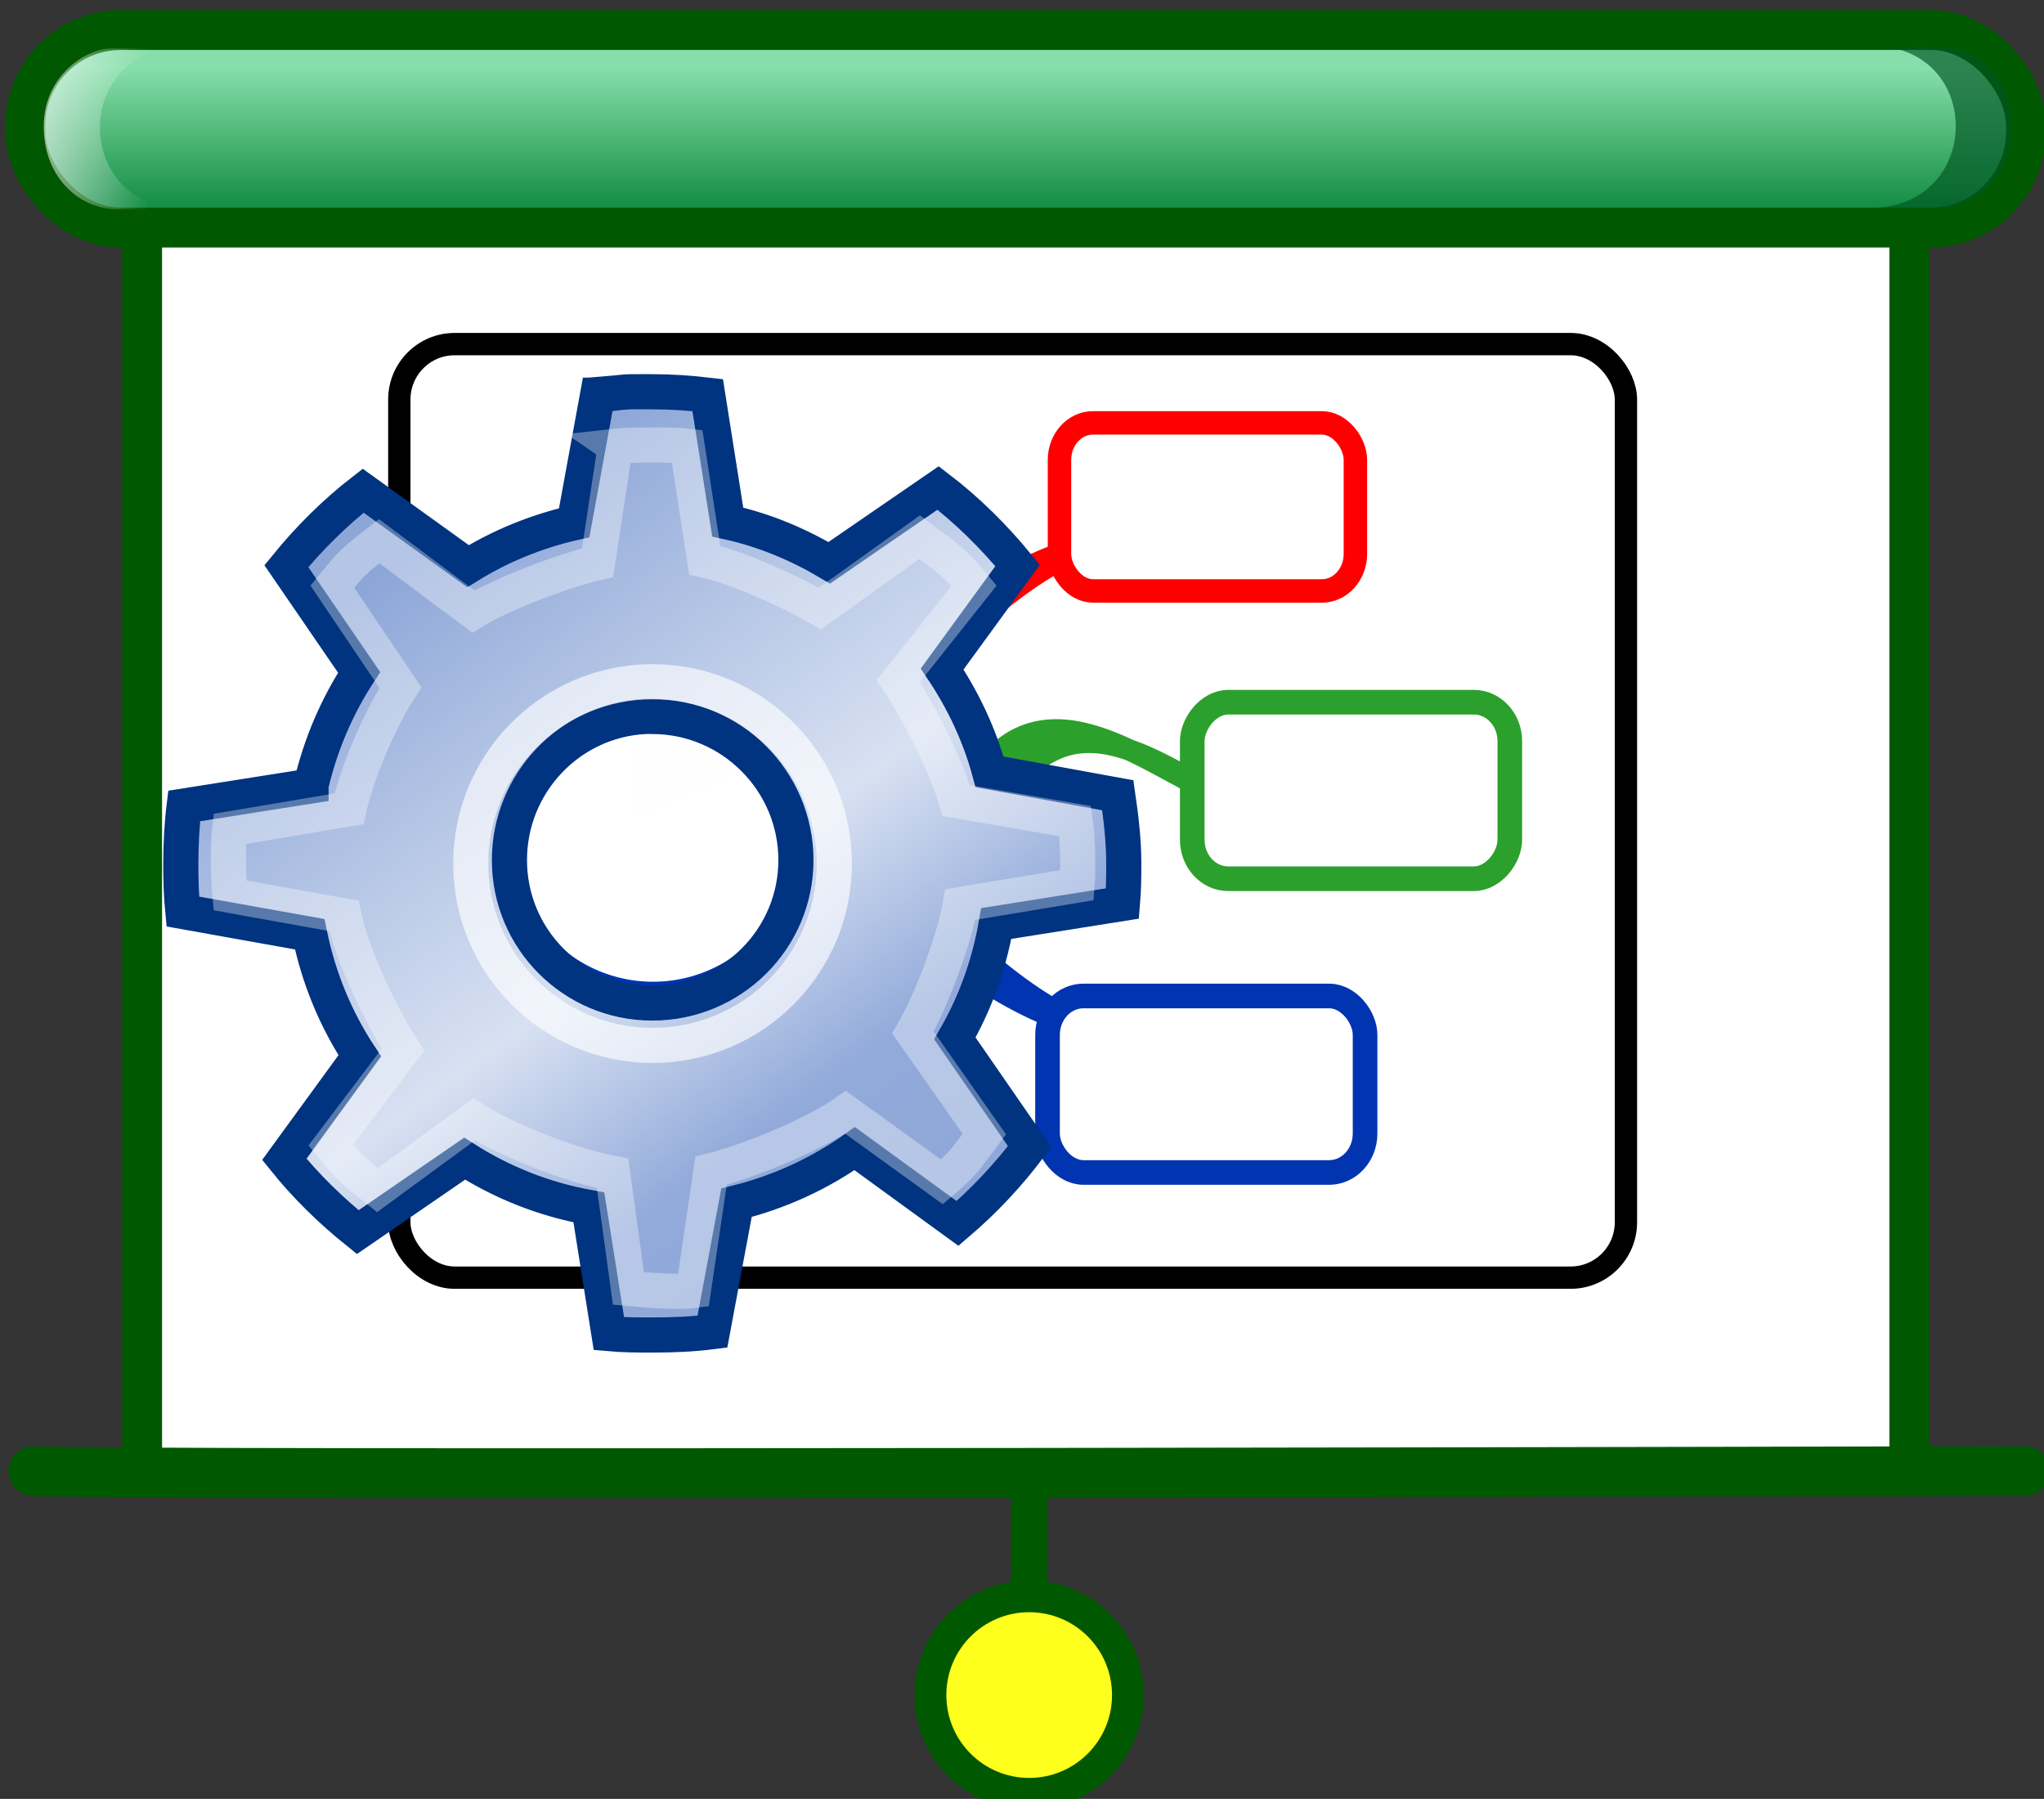 <?xml version="1.0" encoding="UTF-8" standalone="no"?>
<!-- Created with Inkscape (http://www.inkscape.org/) -->
<svg xmlns:dc="http://purl.org/dc/elements/1.1/" xmlns:cc="http://creativecommons.org/ns#" xmlns:rdf="http://www.w3.org/1999/02/22-rdf-syntax-ns#" xmlns:svg="http://www.w3.org/2000/svg" xmlns="http://www.w3.org/2000/svg" xmlns:xlink="http://www.w3.org/1999/xlink" xmlns:sodipodi="http://sodipodi.sourceforge.net/DTD/sodipodi-0.dtd" xmlns:inkscape="http://www.inkscape.org/namespaces/inkscape" viewBox="0 0 41.888 36.859" id="svg5769" version="1.1" inkscape:version="0.92.1 r15371" sodipodi:docname="PresentationPreference.svg">
  <rect x="0" y="0" width="41.888" height="36.859" fill="#333333" stroke="none"/>
  <defs id="defs5771">
    <linearGradient inkscape:collect="always" id="linearGradient4484">
      <stop style="stop-color:#ffffff;stop-opacity:1;" offset="0" id="stop4486"/>
      <stop style="stop-color:#ffffff;stop-opacity:0;" offset="1" id="stop4488"/>
    </linearGradient>
    <linearGradient x1="268.63" x2="219.96" y1="238.03" gradientUnits="userSpaceOnUse" y2="124.52" id="a" gradientTransform="matrix(0.09,0,0,0.091,264.046,479.405)">
      <stop id="stop4697" offset="0" stop-color="#fff"/>
      <stop id="stop4699" offset="1" stop-opacity=".992" stop-color="#fff"/>
    </linearGradient>
    <linearGradient id="aigrd5" gradientUnits="userSpaceOnUse" x1="27.295" y1="25.473" x2="20.945" y2="11.004">
      <stop offset="0" style="stop-color:#f5f5f5;stop-opacity:1;" id="stop13012"/>
      <stop offset="1" style="stop-color:#e1e1e1;stop-opacity:1;" id="stop13014"/>
    </linearGradient>
    <linearGradient y2="7.46" x2="24.919" y1="6.148" x1="24.919" gradientTransform="matrix(1.757,0,0,2.342,245.105,489.549)" gradientUnits="userSpaceOnUse" id="linearGradient9224" xlink:href="#aigrd6" inkscape:collect="always"/>
    <linearGradient id="aigrd6" gradientUnits="userSpaceOnUse" x1="24.604" y1="9.343" x2="24.604" y2="10.438">
      <stop offset="0" style="stop-color:#87deaa;stop-opacity:1" id="stop13035"/>
      <stop offset="1" style="stop-color:#008033;stop-opacity:1" id="stop13037"/>
    </linearGradient>
    <linearGradient inkscape:collect="always" xlink:href="#a" id="linearGradient5069" gradientUnits="userSpaceOnUse" gradientTransform="matrix(0.084,0,0,0.084,351.028,700.237)" x1="268.63" y1="238.03" x2="219.96" y2="124.52"/>
    <linearGradient inkscape:collect="always" xlink:href="#linearGradient4484" id="linearGradient4490" x1="270.706" y1="505.105" x2="273.037" y2="505.121" gradientUnits="userSpaceOnUse" gradientTransform="translate(0.215)"/>
    <linearGradient x1="14.463" y1="12.285" gradientTransform="matrix(0.905,0,0,0.905,-531.65,73.301)" x2="34.534" gradientUnits="userSpaceOnUse" y2="39.685" id="a-5">
      <stop id="stop3664" offset="0" stop-color="#8da6d8"/>
      <stop id="stop3666" offset=".25" stop-color="#b4c5e5"/>
      <stop id="stop3668" offset=".5" stop-color="#d8e1f2"/>
      <stop id="stop3670" offset=".75" stop-color="#92aada"/>
      <stop id="stop3672" offset="1" stop-color="#8ea7d8"/>
    </linearGradient>
  </defs>
  <sodipodi:namedview id="base" pagecolor="#ffffff" bordercolor="#666666" borderopacity="1.0" inkscape:pageopacity="0.0" inkscape:pageshadow="2" inkscape:zoom="6.6081216" inkscape:cx="-39.847628" inkscape:cy="16.695042" inkscape:document-units="px" inkscape:current-layer="layer1" showgrid="false" fit-margin-top="0" fit-margin-left="0" fit-margin-right="0" fit-margin-bottom="0" inkscape:window-width="1920" inkscape:window-height="1018" inkscape:window-x="-8" inkscape:window-y="-8" inkscape:window-maximized="1" inkscape:snap-global="false"/>
  <g inkscape:label="Layer 1" inkscape:groupmode="layer" id="layer1" transform="translate(-298.429,-498.432)">
    <g id="g4577" transform="matrix(1.09,0,0,1.09,3.381,-49.486)">
      <path sodipodi:nodetypes="cc" style="fill:#2d5016;fill-opacity:0;fill-rule:evenodd;stroke:#005900;stroke-width:0.685px;stroke-linecap:round;stroke-linejoin:miter;stroke-opacity:1" d="m 290.036,529.064 v 6.986" id="path4575" inkscape:connector-curvature="0"/>
      <path inkscape:r_cy="true" inkscape:r_cx="true" id="path13016" d="M 306.584,530.383 H 273.358 V 506.832 h 33.226 z" style="display:inline;fill:#ffffff;fill-opacity:1;fill-rule:nonzero;stroke:#005900;stroke-width:0.75;stroke-linejoin:round;stroke-miterlimit:4;stroke-opacity:1" inkscape:connector-curvature="0"/>
      <g transform="translate(0.266)" id="g4530">
        <rect style="color:#000000;display:inline;overflow:visible;visibility:visible;fill:url(#linearGradient9224);fill-opacity:1;fill-rule:nonzero;stroke:#005900;stroke-width:0.75;stroke-linecap:butt;stroke-linejoin:miter;stroke-miterlimit:4;stroke-dasharray:none;stroke-dashoffset:0;stroke-opacity:1;marker:none" id="rect9222" width="37.615" height="3.714" x="270.897" y="503.241" inkscape:r_cx="true" inkscape:r_cy="true" rx="1.791" ry="1.803"/>
        <path style="opacity:0.659;fill:url(#linearGradient4490);fill-opacity:1;fill-rule:evenodd;stroke:none;stroke-width:1px;stroke-linecap:butt;stroke-linejoin:miter;stroke-opacity:1" d="m 272.503,503.588 c -0.484,0.008 -1.253,0.523 -1.26,1.452 -0.007,0.93 0.618,1.531 1.324,1.57 0,0 1.352,0.011 1.199,0 -1.886,-0.139 -1.949,-2.73 -0.214,-3.016 -0.462,6.1e-4 -0.657,-0.011 -1.049,-0.007 z" id="path4474" inkscape:connector-curvature="0" sodipodi:nodetypes="czcsccc"/>
        <path style="opacity:0.659;fill:#005522;fill-opacity:1;fill-rule:evenodd;stroke:none;stroke-width:1px;stroke-linecap:butt;stroke-linejoin:miter;stroke-opacity:1" d="m 306.987,503.56 c 0.484,0.008 1.253,0.523 1.26,1.452 0.007,0.93 -0.618,1.531 -1.324,1.57 0,0 -1.352,0.011 -1.199,0 1.886,-0.139 1.949,-2.73 0.214,-3.016 0.462,6.1e-4 0.657,-0.011 1.049,-0.007 z" id="path4474-7" inkscape:connector-curvature="0" sodipodi:nodetypes="czcsccc"/>
      </g>
      <path sodipodi:nodetypes="cc" inkscape:connector-curvature="0" id="path4535" d="m 271.313,530.329 c 0.304,0.09 37.446,0 37.446,0" style="fill:#2d5016;fill-opacity:0;fill-rule:evenodd;stroke:#005900;stroke-width:0.934px;stroke-linecap:round;stroke-linejoin:miter;stroke-opacity:1"/>
      <circle r="1.856" cy="534.541" cx="290.036" id="path4573" style="color:#000000;clip-rule:nonzero;display:inline;overflow:visible;visibility:visible;opacity:1;isolation:auto;mix-blend-mode:normal;color-interpolation:sRGB;color-interpolation-filters:linearRGB;solid-color:#000000;solid-opacity:1;fill:#ffff1e;fill-opacity:1;fill-rule:nonzero;stroke:#005900;stroke-width:0.597;stroke-linecap:round;stroke-linejoin:round;stroke-miterlimit:4;stroke-dasharray:none;stroke-dashoffset:0;stroke-opacity:1;color-rendering:auto;image-rendering:auto;shape-rendering:auto;text-rendering:auto;enable-background:accumulate"/>
    </g>
    <g id="g4621" transform="matrix(0.61,0,0,0.61,141.62,167.614)">
      <rect ry="1.863" rx="1.859" y="553.883" x="270.479" height="31.358" width="41.209" id="rect4498" style="opacity:1;fill:#ffffff;fill-opacity:1;stroke:#000000;stroke-width:0.75;stroke-opacity:1"/>
      <g transform="matrix(1.235,0,0,1.235,-181.159,-317.08)" id="g4422">
        <path id="path4779" d="m 375.785,716.1 c 2.114,-0.043 4.067,1.997 6.287,0.169 2.101,-1.761 5.002,1.299 6.794,1.504 -1.498,-0.159 -4.072,-3.062 -6.142,-0.926 -3.101,3.162 -4.768,1.218 -6.927,1.262 l -0.012,-2.009 z" style="color:#000000;text-indent:0;text-decoration:none;text-decoration-line:none;text-transform:none;fill:#2ca02c;stroke:#2ca02c;stroke-width:0.58;stroke-linecap:round;stroke-linejoin:round;stroke-opacity:0.996" inkscape:connector-curvature="0"/>
        <path id="path4781" d="m 372.439,718.339 c 2.114,0.043 4.067,0.259 6.287,2.087 2.101,1.761 4.792,3.641 6.584,3.437 -1.498,0.159 -3.862,-1.878 -5.931,-4.014 -3.101,-3.162 -4.768,-3.474 -6.927,-3.518 l -0.012,2.009 v 0 z" style="color:#000000;text-indent:0;text-decoration:none;text-decoration-line:none;text-transform:none;fill:#0034b0;stroke:#0034b0;stroke-width:0.58;stroke-linecap:round;stroke-linejoin:round;stroke-opacity:0.997" inkscape:connector-curvature="0"/>
        <path id="path4783" d="m 372.424,716.205 c 2.114,-0.043 4.067,-0.259 6.287,-2.087 2.101,-1.761 4.792,-3.641 6.584,-3.437 -1.498,-0.159 -3.862,1.878 -5.931,4.014 -3.101,3.162 -4.768,3.474 -6.927,3.518 l -0.012,-2.009 v 0 z" style="color:#000000;text-indent:0;text-decoration:none;text-decoration-line:none;text-transform:none;fill:#ff0000;stroke:#ff0000;stroke-width:0.58;stroke-linecap:round;stroke-linejoin:round;stroke-opacity:0.996" inkscape:connector-curvature="0"/>
        <path id="path4743" d="m 376.892,718.724 a 4.291,4.305 0 0 1 -4.291,4.305 4.291,4.305 0 0 1 -4.291,-4.305 4.291,4.305 0 0 1 4.291,-4.305 4.291,4.305 0 0 1 4.291,4.305 z" font-size="61.543px" inkscape:connector-curvature="0" style="font-size:61.543px;fill:url(#linearGradient5069);fill-rule:evenodd;stroke:#0034b0;stroke-width:0.906;stroke-opacity:0.997"/>
        <rect style="fill:#ffffff;fill-rule:evenodd;stroke:#2ca02c;stroke-width:0.67;stroke-linejoin:round;stroke-opacity:1" rx="0.977" ry="1.059" height="4.801" width="8.638" y="714.973" x="-395.907" id="rect4717" transform="scale(-1,1)"/>
        <rect style="fill:#ffffff;fill-rule:evenodd;stroke:#0034b0;stroke-width:0.67;stroke-linejoin:round;stroke-opacity:0.997" rx="0.977" ry="1.059" height="4.801" width="8.638" y="722.963" x="383.332" id="rect4723"/>
        <rect style="fill:#ffffff;fill-rule:evenodd;stroke:#ff0000;stroke-width:0.638;stroke-linejoin:round;stroke-opacity:1" rx="0.91" ry="1.008" height="4.571" width="8.05" y="-711.947" x="-391.707" id="rect4729" transform="scale(-1)"/>
      </g>
    </g>
    <g id="g3676" transform="matrix(0.601,0,0,0.601,618.432,459.044)">
      <path inkscape:connector-curvature="0" id="path3678" d="m -511.05,78.896 c -0.339,0.023 -0.669,0.076 -1.002,0.114 h -0.023 l -0.797,4.35 c -1.299,0.296 -2.521,0.798 -3.621,1.48 l -3.575,-2.573 c -0.967,0.75 -1.846,1.625 -2.619,2.573 l 2.482,3.621 c -0.754,1.152 -1.32,2.467 -1.64,3.849 -6e-5,0.007 -5e-5,0.022 0,0.023 l -4.327,0.683 c -0.079,0.646 -0.114,1.314 -0.114,1.981 0,0.546 0.015,1.085 0.068,1.617 l 4.327,0.774 c 0.308,1.503 0.892,2.906 1.708,4.145 l -2.573,3.53 c 0.737,0.915 1.588,1.748 2.505,2.482 l 3.644,-2.505 c 1.273,0.812 2.695,1.382 4.236,1.662 l 0.683,4.304 c 0.485,0.044 0.983,0.046 1.48,0.046 0.702,-1e-5 1.372,-0.027 2.05,-0.114 l 0.82,-4.395 c 1.463,-0.364 2.837,-0.996 4.031,-1.845 l 3.507,2.55 c 0.909,-0.774 1.741,-1.663 2.459,-2.619 l -2.551,-3.689 c 0.691,-1.193 1.169,-2.509 1.412,-3.917 l 4.304,-0.683 c 0.038,-0.449 0.045,-0.885 0.045,-1.344 0,-0.797 -0.093,-1.579 -0.205,-2.346 l -4.372,-0.797 c -0.343,-1.265 -0.905,-2.446 -1.617,-3.507 l 2.573,-3.53 c -0.798,-0.975 -1.708,-1.877 -2.71,-2.642 l -3.712,2.55 c -1.067,-0.631 -2.215,-1.115 -3.462,-1.389 l -0.683,-4.327 c -0.622,-0.073 -1.249,-0.114 -1.89,-0.114 -0.173,0 -0.352,-0.005 -0.524,0 -0.084,0.003 -0.167,-0.005 -0.251,0 -0.023,0.001 -0.046,-0.002 -0.068,0 z m 0.592,11.068 c 0.083,-0.004 0.166,0 0.251,0 2.696,0 4.896,2.2 4.896,4.896 0,2.696 -2.2,4.873 -4.896,4.873 -2.696,0 -4.873,-2.178 -4.873,-4.873 0,-2.611 2.044,-4.765 4.623,-4.896 z" style="color:#000000;fill:url(#a-5);stroke:#003380;stroke-width:1.198"/>
      <g style="fill:none;stroke:#ffffff" id="g3680">
        <circle id="circle3682" r="12.728" cx="23.511" cy="23.782" transform="matrix(0.487,0,0,0.487,-521.65,83.397)" style="color:#000000;opacity:0.648;stroke-width:2.46"/>
        <path inkscape:connector-curvature="0" id="path3684" d="m -511.47,80.748 -0.604,3.974 c -1.149,0.262 -3.263,1.062 -4.235,1.665 l -3.213,-2.398 c -0.855,0.664 -0.913,0.709 -1.597,1.547 l 2.323,3.445 c -0.667,1.019 -1.467,2.834 -1.755,4.131 0,0 -4.071,0.686 -4.071,0.686 -0.07,0.571 -0.036,1.795 0.011,2.265 l 3.888,0.7 c 0.272,1.329 1.291,3.468 2.012,4.564 l -2.459,3.248 c 0.652,0.809 0.782,0.883 1.594,1.533 l 3.288,-2.409 c 1.126,0.719 3.362,1.593 4.725,1.841 l 0.54,3.924 c 0.429,0.039 1.616,0.149 2.215,0.071 l 0.604,-4.085 c 1.294,-0.322 3.53,-1.24 4.585,-1.991 l 3.284,2.373 c 0.804,-0.684 0.812,-0.788 1.447,-1.633 l -2.434,-3.459 c 0.611,-1.055 1.401,-3.119 1.615,-4.364 l 3.985,-0.661 c 0.033,-0.397 0.035,-1.505 -0.064,-2.183 l -4.06,-0.7 c -0.303,-1.119 -1.343,-3.136 -1.973,-4.074 l 2.58,-3.248 c -0.706,-0.863 -0.968,-0.981 -1.855,-1.658 l -3.399,2.434 c -0.944,-0.558 -2.825,-1.409 -3.928,-1.651 l -0.6,-3.888 c -0.55,-0.065 -2.137,-0.036 -2.451,0 z" style="color:#000000;opacity:0.347;stroke-width:1.198"/>
      </g>
    </g>
  </g>
</svg>

